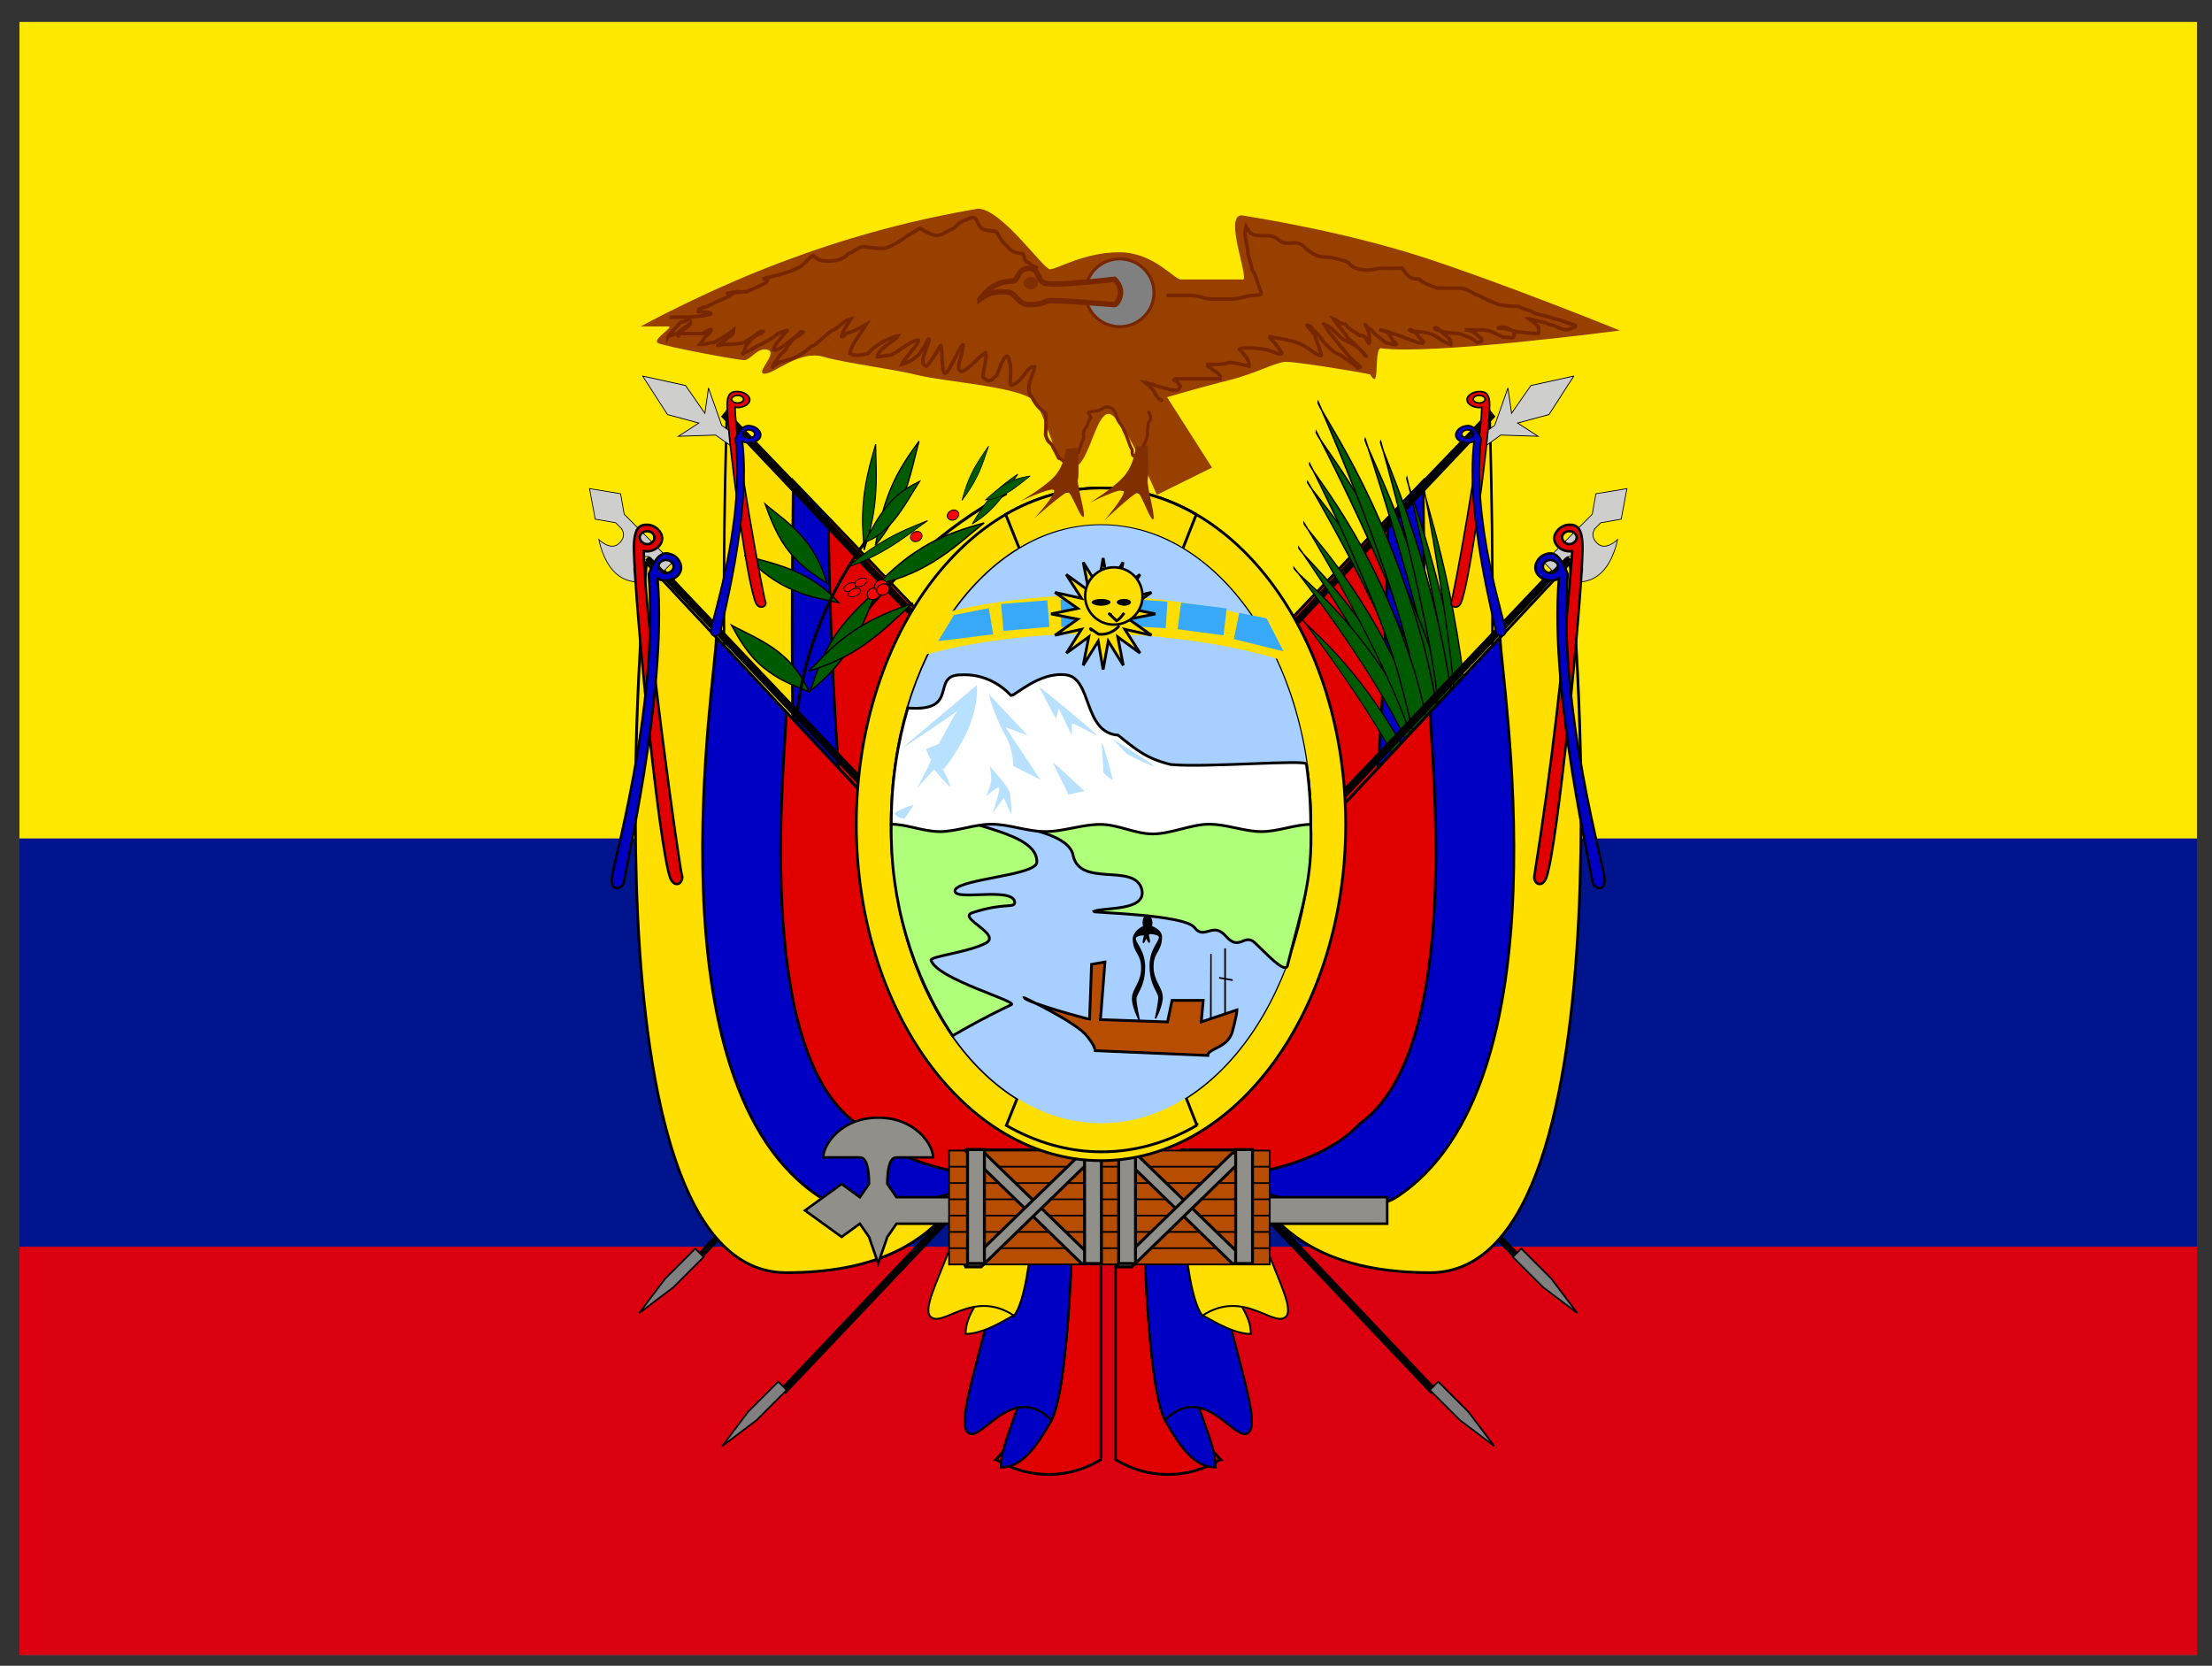 <svg width="81" height="61" viewBox="0 0 81 61" fill="none" xmlns="http://www.w3.org/2000/svg">
<rect x="0" y="0" width="81" height="61" fill="#333333" stroke="none"/>
<g clip-path="url(#clip0_237_7082)">
<path fill-rule="evenodd" clip-rule="evenodd" d="M0.713 0.803H80.449V60.605H0.713V0.803Z" fill="#FFE800"/>
<path fill-rule="evenodd" clip-rule="evenodd" d="M0.713 30.704H80.449V60.605H0.713V30.704Z" fill="#00148E"/>
<path fill-rule="evenodd" clip-rule="evenodd" d="M0.713 45.655H80.449V60.605H0.713V45.655Z" fill="#DA0010"/>
<path fill-rule="evenodd" clip-rule="evenodd" d="M34.303 37.033L25.257 46.564L25.108 46.365L34.128 36.834L34.278 37.033H34.303ZM40.582 38.59L28.771 51.049L28.571 50.85L40.37 38.391L40.582 38.59Z" fill="black"/>
<path fill-rule="evenodd" clip-rule="evenodd" d="M28.808 50.904L27.704 52.007L26.446 52.957L27.395 51.699L28.499 50.595L28.808 50.904Z" fill="#808080" stroke="black" stroke-width="0.061"/>
<path fill-rule="evenodd" clip-rule="evenodd" d="M25.768 46.032L24.664 47.136L23.405 48.086L24.355 46.827L25.459 45.723L25.768 46.032Z" fill="#808080" stroke="black" stroke-width="0.061"/>
<path fill-rule="evenodd" clip-rule="evenodd" d="M26.62 15.105C26.62 15.105 25.628 41.944 29.597 41.944C33.566 41.944 35.557 39.121 35.557 39.121L35.512 24.37L26.62 15.105Z" fill="#FFDF00" stroke="black" stroke-width="0.091"/>
<path fill-rule="evenodd" clip-rule="evenodd" d="M29.048 17.608C29.048 19.02 28.605 39.121 30.59 39.121C32.575 39.121 35.557 37.71 35.557 37.71L35.512 24.37L29.048 17.608Z" fill="#0000C4" stroke="black" stroke-width="0.091"/>
<path fill-rule="evenodd" clip-rule="evenodd" d="M30.337 18.964C30.337 20.375 30.59 36.299 32.58 36.299H35.557L35.512 24.37L30.337 18.964Z" fill="#E10000" stroke="black" stroke-width="0.091"/>
<path fill-rule="evenodd" clip-rule="evenodd" d="M26.403 15.255L35.423 24.786L35.585 24.587L26.565 15.056L26.403 15.255Z" fill="black"/>
<path fill-rule="evenodd" clip-rule="evenodd" d="M23.674 20.605C23.674 20.605 21.116 46.605 28.791 46.605C35.186 46.605 35.186 42.504 36.465 42.504L35.186 32.925L23.667 20.605H23.674Z" fill="#FFDF00" stroke="black" stroke-width="0.101"/>
<path d="M30.014 24.927C30.069 24.923 32.01 20.723 36.861 18.064" stroke="black" stroke-width="0.11"/>
<path fill-rule="evenodd" clip-rule="evenodd" d="M29.22 20.968C29.896 21.283 30.325 21.647 30.714 22.07C29.94 21.908 29.541 21.843 28.864 21.527C28.188 21.211 27.671 20.728 27.26 20.337C27.764 20.491 28.54 20.65 29.22 20.968Z" fill="#005B00" stroke="black" stroke-width="0.05"/>
<path fill-rule="evenodd" clip-rule="evenodd" d="M30.914 23.541C30.964 23.625 30.921 23.744 30.816 23.802C30.712 23.86 30.586 23.838 30.535 23.752C30.485 23.665 30.53 23.551 30.634 23.492C30.739 23.434 30.865 23.457 30.914 23.541Z" fill="#FF0000" stroke="black" stroke-width="0.034"/>
<path fill-rule="evenodd" clip-rule="evenodd" d="M33.043 18.279C32.75 19.023 32.427 19.514 32.054 19.971C32.221 19.143 32.293 18.718 32.586 17.974C32.879 17.23 33.307 16.633 33.653 16.157C33.503 16.701 33.338 17.531 33.043 18.279Z" fill="#005B00" stroke="black" stroke-width="0.047"/>
<path fill-rule="evenodd" clip-rule="evenodd" d="M32.053 18.24C31.986 18.984 31.837 19.561 31.642 20.145C31.591 19.422 31.553 19.061 31.621 18.317C31.689 17.572 31.896 16.848 32.066 16.268C32.068 16.769 32.121 17.492 32.053 18.24Z" fill="#005B00" stroke="black" stroke-width="0.04"/>
<path fill-rule="evenodd" clip-rule="evenodd" d="M32.7 19.091C32.316 19.543 31.994 19.738 31.655 19.865C31.997 19.24 32.164 18.907 32.547 18.456C32.931 18.005 33.341 17.793 33.671 17.629C33.426 18.009 33.085 18.638 32.7 19.091Z" fill="#005B00" stroke="black" stroke-width="0.044"/>
<path fill-rule="evenodd" clip-rule="evenodd" d="M29.434 19.722C29.885 20.263 30.109 20.784 30.278 21.36C29.688 20.959 29.376 20.771 28.925 20.23C28.474 19.689 28.22 19.011 28.021 18.465C28.387 18.778 28.98 19.177 29.434 19.722Z" fill="#005B00" stroke="black" stroke-width="0.05"/>
<path fill-rule="evenodd" clip-rule="evenodd" d="M28.526 23.893C29.09 24.344 29.387 24.809 29.624 25.334C28.907 25.037 28.53 24.903 27.967 24.452C27.403 24.001 27.06 23.391 26.79 22.899C27.239 23.145 27.959 23.439 28.526 23.893Z" fill="#005B00" stroke="black" stroke-width="0.053"/>
<path fill-rule="evenodd" clip-rule="evenodd" d="M31.166 23.646C30.715 24.367 30.227 24.852 29.668 25.31C29.937 24.518 30.054 24.113 30.505 23.392C30.956 22.67 31.6 22.077 32.12 21.605C31.886 22.128 31.619 22.92 31.166 23.646Z" fill="#005B00" stroke="black" stroke-width="0.055"/>
<path fill-rule="evenodd" clip-rule="evenodd" d="M31.637 23.617C30.915 24.113 30.287 24.371 29.618 24.575C30.235 23.939 30.534 23.605 31.256 23.109C31.977 22.613 32.782 22.316 33.429 22.083C32.978 22.48 32.362 23.118 31.637 23.617Z" fill="#005B00" stroke="black" stroke-width="0.053"/>
<path fill-rule="evenodd" clip-rule="evenodd" d="M36.502 18.431C36.186 18.792 35.903 19.006 35.598 19.192C35.858 18.762 35.983 18.538 36.298 18.177C36.614 17.817 36.978 17.562 37.272 17.361C37.078 17.637 36.819 18.069 36.502 18.431Z" fill="#005B00" stroke="black" stroke-width="0.028"/>
<path fill-rule="evenodd" clip-rule="evenodd" d="M35.818 17.367C35.637 17.751 35.444 18.039 35.224 18.327C35.335 17.943 35.383 17.751 35.563 17.367C35.744 16.984 35.998 16.624 36.203 16.336C36.108 16.598 35.999 16.982 35.818 17.367Z" fill="#005B00" stroke="black" stroke-width="0.023"/>
<path fill-rule="evenodd" clip-rule="evenodd" d="M36.874 18.055C36.559 18.235 36.321 18.291 36.084 18.308C36.4 18.03 36.559 17.88 36.874 17.699C37.19 17.519 37.486 17.468 37.724 17.43C37.507 17.594 37.192 17.874 36.874 18.055Z" fill="#005B00" stroke="black" stroke-width="0.025"/>
<path fill-rule="evenodd" clip-rule="evenodd" d="M32.517 20.076C31.954 20.414 31.49 20.611 31.007 20.781C31.522 20.373 31.776 20.16 32.34 19.822C32.903 19.484 33.492 19.251 33.965 19.066C33.598 19.327 33.084 19.736 32.517 20.076Z" fill="#005B00" stroke="black" stroke-width="0.032"/>
<path fill-rule="evenodd" clip-rule="evenodd" d="M34.163 20.581C33.419 21.032 32.785 21.245 32.116 21.398C32.77 20.793 33.089 20.473 33.833 20.022C34.577 19.571 35.386 19.334 36.036 19.149C35.563 19.521 34.911 20.128 34.163 20.581Z" fill="#005B00" stroke="black" stroke-width="0.053"/>
<path d="M29.106 27.881C29.154 27.853 28.701 23.896 31.728 19.78" stroke="black" stroke-width="0.108"/>
<path fill-rule="evenodd" clip-rule="evenodd" d="M33.742 19.541C33.792 19.625 33.749 19.744 33.645 19.802C33.54 19.861 33.414 19.838 33.363 19.752C33.313 19.666 33.358 19.551 33.462 19.493C33.567 19.435 33.693 19.457 33.742 19.541Z" fill="#FF0000" stroke="black" stroke-width="0.034"/>
<path fill-rule="evenodd" clip-rule="evenodd" d="M35.088 18.756C35.138 18.84 35.095 18.959 34.99 19.017C34.886 19.076 34.76 19.053 34.709 18.967C34.658 18.881 34.703 18.766 34.808 18.708C34.913 18.65 35.039 18.672 35.088 18.756Z" fill="#FF0000" stroke="black" stroke-width="0.034"/>
<path fill-rule="evenodd" clip-rule="evenodd" d="M31.333 21.395C31.368 21.459 31.303 21.561 31.187 21.619C31.07 21.677 30.948 21.671 30.912 21.605C30.876 21.539 30.943 21.441 31.059 21.382C31.176 21.324 31.298 21.33 31.333 21.395Z" fill="#FF0000" stroke="black" stroke-width="0.031"/>
<path fill-rule="evenodd" clip-rule="evenodd" d="M31.732 21.22C31.767 21.284 31.702 21.386 31.586 21.444C31.469 21.502 31.346 21.496 31.311 21.43C31.275 21.364 31.342 21.266 31.458 21.207C31.575 21.149 31.697 21.155 31.732 21.22Z" fill="#FF0000" stroke="black" stroke-width="0.031"/>
<path fill-rule="evenodd" clip-rule="evenodd" d="M31.495 21.594C31.53 21.659 31.465 21.76 31.349 21.819C31.232 21.877 31.11 21.871 31.074 21.805C31.038 21.739 31.105 21.64 31.221 21.582C31.338 21.524 31.46 21.53 31.495 21.594Z" fill="#FF0000" stroke="black" stroke-width="0.031"/>
<path fill-rule="evenodd" clip-rule="evenodd" d="M32.195 21.646C32.244 21.745 32.195 21.869 32.071 21.931C31.947 21.993 31.823 21.956 31.773 21.844C31.724 21.733 31.773 21.621 31.897 21.559C32.021 21.497 32.145 21.535 32.182 21.646H32.195Z" fill="#FF0000" stroke="black" stroke-width="0.038"/>
<path fill-rule="evenodd" clip-rule="evenodd" d="M32.483 21.348C32.521 21.447 32.483 21.572 32.359 21.634C32.234 21.696 32.11 21.659 32.047 21.559C31.985 21.46 32.047 21.323 32.172 21.26C32.297 21.198 32.421 21.248 32.471 21.348H32.483Z" fill="#FF0000" stroke="black" stroke-width="0.038"/>
<path fill-rule="evenodd" clip-rule="evenodd" d="M32.543 21.484C32.593 21.583 32.543 21.719 32.419 21.769C32.295 21.818 32.172 21.794 32.122 21.695C32.072 21.595 32.122 21.471 32.246 21.41C32.37 21.348 32.494 21.385 32.543 21.484Z" fill="#FF0000" stroke="black" stroke-width="0.038"/>
<path fill-rule="evenodd" clip-rule="evenodd" d="M26.232 23.347C26.232 24.714 23.674 39.769 30.076 43.87C32.635 45.238 36.471 42.503 36.471 43.87L35.193 32.925L26.232 23.347Z" fill="#0000C4" stroke="black" stroke-width="0.101"/>
<path fill-rule="evenodd" clip-rule="evenodd" d="M28.791 26.081C28.791 27.448 27.512 38.394 31.356 41.136C33.914 43.87 40.316 43.129 40.316 43.129L35.193 32.925L28.791 26.081Z" fill="#E10000" stroke="black" stroke-width="0.101"/>
<path fill-rule="evenodd" clip-rule="evenodd" d="M23.612 20.488L35.423 32.947L35.635 32.747L23.824 20.301L23.625 20.5L23.612 20.488Z" fill="black"/>
<path fill-rule="evenodd" clip-rule="evenodd" d="M21.795 19.011L22.545 19.143L22.765 19.364C22.735 19.362 22.986 19.584 22.677 19.893C22.369 20.202 21.929 19.759 21.929 19.759C21.929 19.759 22.061 20.509 22.504 20.951C22.946 21.393 23.474 21.304 23.474 21.304C23.474 21.304 22.971 20.892 23.342 20.554C23.712 20.213 23.871 20.466 23.871 20.466L24.312 20.907L24.622 20.597L22.857 18.831L22.725 18.081L21.588 17.893L21.796 19.008L21.795 19.011Z" fill="#CECECC" stroke="black" stroke-width="0.028"/>
<path fill-rule="evenodd" clip-rule="evenodd" d="M23.535 13.775L24.442 15.182L25.59 15.492L24.841 15.977L26.208 15.933L26.827 16.375L27.049 16.02L26.428 15.577L25.944 14.207L25.811 15.136L25.104 14.118L23.534 13.772L23.535 13.775Z" fill="#CECECC" stroke="black" stroke-width="0.03"/>
<path fill-rule="evenodd" clip-rule="evenodd" d="M27.226 14.62C27.226 14.695 27.126 14.758 27.012 14.758C26.897 14.758 26.792 14.695 26.792 14.62C26.792 14.545 26.892 14.478 27.012 14.478C27.131 14.478 27.226 14.542 27.226 14.62ZM26.917 14.915C26.917 16.253 27.958 21.935 28.043 22.073C28.048 22.241 27.804 22.312 27.689 22.107C27.36 21.456 26.653 16.126 26.628 14.882C26.613 14.37 26.812 14.329 27.041 14.34C27.226 14.347 27.455 14.478 27.455 14.635C27.455 14.822 27.166 14.96 26.917 14.915Z" fill="#E10000" stroke="black" stroke-width="0.058"/>
<path fill-rule="evenodd" clip-rule="evenodd" d="M27.624 15.947C27.587 16.021 27.46 16.06 27.352 16.032C27.243 16.003 27.175 15.913 27.212 15.838C27.25 15.764 27.378 15.721 27.492 15.751C27.605 15.781 27.663 15.868 27.624 15.947ZM27.183 16.165C27.527 18.852 26.373 23.002 26.383 23.165C26.305 23.331 26.036 23.345 26.032 23.107C25.975 22.952 27.303 19.203 26.925 16.059C27.167 15.543 27.377 15.552 27.589 15.62C27.761 15.674 27.913 15.862 27.835 16.019C27.741 16.206 27.397 16.272 27.183 16.165Z" fill="#0000C4" stroke="black" stroke-width="0.061"/>
<path fill-rule="evenodd" clip-rule="evenodd" d="M23.974 19.678C23.974 19.803 23.849 19.927 23.7 19.927C23.55 19.927 23.426 19.803 23.426 19.678C23.426 19.554 23.55 19.454 23.7 19.454C23.849 19.454 23.961 19.554 23.961 19.678H23.974ZM23.575 20.177C23.575 22.407 24.883 31.875 24.983 32.112C24.983 32.386 24.696 32.511 24.547 32.162C24.136 31.078 23.251 22.195 23.214 20.127C23.201 19.267 23.451 19.205 23.737 19.217C23.974 19.23 24.248 19.454 24.248 19.716C24.248 20.015 23.887 20.251 23.575 20.177Z" fill="#E10000" stroke="black" stroke-width="0.089"/>
<path fill-rule="evenodd" clip-rule="evenodd" d="M24.647 20.829C24.597 20.948 24.435 21.013 24.298 20.97C24.16 20.927 24.077 20.786 24.127 20.666C24.177 20.547 24.341 20.476 24.485 20.521C24.628 20.566 24.699 20.703 24.647 20.829ZM24.079 21.185C24.433 25.446 22.838 32.064 22.845 32.323C22.741 32.588 22.398 32.616 22.4 32.239C22.333 31.994 24.138 26.009 23.755 21.023C24.078 20.198 24.345 20.207 24.613 20.311C24.829 20.392 25.017 20.687 24.912 20.939C24.788 21.238 24.348 21.351 24.079 21.185Z" fill="#0000C4" stroke="black" stroke-width="0.086"/>
<path fill-rule="evenodd" clip-rule="evenodd" d="M46.861 37.033L55.893 46.564L56.055 46.365L47.023 36.834L46.861 37.033ZM40.581 38.59L52.392 51.049L52.592 50.85L40.793 38.391L40.581 38.59Z" fill="black"/>
<path fill-rule="evenodd" clip-rule="evenodd" d="M52.356 50.904L53.46 52.007L54.718 52.957L53.769 51.699L52.665 50.595L52.356 50.904Z" fill="#808080" stroke="black" stroke-width="0.061"/>
<path fill-rule="evenodd" clip-rule="evenodd" d="M55.396 46.032L56.5 47.136L57.758 48.086L56.809 46.827L55.705 45.723L55.396 46.032Z" fill="#808080" stroke="black" stroke-width="0.061"/>
<path fill-rule="evenodd" clip-rule="evenodd" d="M54.543 15.104C54.543 15.104 55.535 41.944 51.566 41.944C47.597 41.944 45.606 39.121 45.606 39.121L45.651 24.37L54.543 15.104Z" fill="#FFDF00" stroke="black" stroke-width="0.091"/>
<path fill-rule="evenodd" clip-rule="evenodd" d="M52.115 17.608C52.115 19.02 52.558 39.121 50.573 39.121C48.589 39.121 45.606 37.71 45.606 37.71L45.651 24.37L52.115 17.608Z" fill="#0000C4" stroke="black" stroke-width="0.091"/>
<path fill-rule="evenodd" clip-rule="evenodd" d="M50.826 18.964C50.826 20.375 50.574 36.299 48.584 36.299H45.607L45.651 24.37L50.826 18.964Z" fill="#E10000" stroke="black" stroke-width="0.091"/>
<path fill-rule="evenodd" clip-rule="evenodd" d="M54.76 15.255L45.74 24.786L45.578 24.587L54.598 15.056L54.76 15.255Z" fill="black"/>
<path fill-rule="evenodd" clip-rule="evenodd" d="M47.64 22.615C47.64 22.615 50.168 25.859 51.388 28.367C52.607 30.879 54.031 34.708 54.031 34.708C54.031 34.708 53.217 30.939 51.682 27.917C49.671 24.115 47.639 22.831 47.64 22.615Z" fill="#005B00" stroke="black" stroke-width="0.042"/>
<path fill-rule="evenodd" clip-rule="evenodd" d="M47.552 20.038C47.552 20.038 50.374 24.051 51.662 27.027C52.948 30.008 54.38 34.477 54.38 34.477C54.38 34.477 53.685 30.177 52.054 26.58C49.905 22.041 47.534 20.277 47.552 20.038Z" fill="#005B00" stroke="black" stroke-width="0.049"/>
<path fill-rule="evenodd" clip-rule="evenodd" d="M49.988 16.071C49.988 16.071 51.984 22.013 52.593 25.687C53.198 29.364 53.567 34.425 53.567 34.425C53.567 34.425 53.952 30.177 53.136 25.669C52.008 19.896 49.905 16.255 49.988 16.071Z" fill="#005B00" stroke="black" stroke-width="0.055"/>
<path fill-rule="evenodd" clip-rule="evenodd" d="M48.195 15.799C48.195 15.799 50.959 21.076 52.036 24.661C53.11 28.252 54.12 33.433 54.12 33.433C54.12 33.433 53.974 28.727 52.583 24.362C50.717 18.817 48.135 16.037 48.195 15.799Z" fill="#005B00" stroke="black" stroke-width="0.056"/>
<path fill-rule="evenodd" clip-rule="evenodd" d="M51.515 17.478C51.515 17.478 52.891 23.16 53.236 26.549C53.579 29.941 53.677 34.517 53.677 34.517C53.677 34.517 54.155 30.813 53.675 26.64C52.993 21.281 51.441 17.626 51.515 17.478Z" fill="#005B00" stroke="black" stroke-width="0.05"/>
<path fill-rule="evenodd" clip-rule="evenodd" d="M47.879 17.635C47.879 17.635 50.554 22.155 51.636 25.314C52.716 28.479 53.779 33.103 53.779 33.103C53.779 33.103 53.521 28.818 52.13 24.98C50.272 20.116 47.83 17.859 47.879 17.635Z" fill="#005B00" stroke="black" stroke-width="0.051"/>
<path fill-rule="evenodd" clip-rule="evenodd" d="M47.378 20.783C47.378 20.783 50.2 24.366 51.487 27.11C52.774 29.86 54.206 34.036 54.206 34.036C54.206 34.036 53.511 29.945 51.88 26.636C49.731 22.469 47.36 21.016 47.378 20.783Z" fill="#005B00" stroke="black" stroke-width="0.048"/>
<path fill-rule="evenodd" clip-rule="evenodd" d="M47.744 19.137C47.744 19.137 50.34 23.352 51.47 26.401C52.598 29.456 53.799 33.987 53.799 33.987C53.799 33.987 53.318 29.693 51.879 26C49.973 21.331 47.715 19.37 47.744 19.137Z" fill="#005B00" stroke="black" stroke-width="0.048"/>
<path fill-rule="evenodd" clip-rule="evenodd" d="M50.555 16.161C50.555 16.161 52.224 21.978 52.638 25.531C53.048 29.087 53.155 33.948 53.155 33.948C53.155 33.948 53.751 29.917 53.175 25.552C52.355 19.958 50.464 16.331 50.555 16.161Z" fill="#005B00" stroke="black" stroke-width="0.054"/>
<path fill-rule="evenodd" clip-rule="evenodd" d="M48.265 14.711C48.265 14.711 50.702 20.191 51.584 23.85C52.463 27.514 53.21 32.757 53.21 32.757C53.21 32.757 53.276 28.056 52.125 23.596C50.567 17.921 48.196 14.944 48.265 14.711Z" fill="#005B00" stroke="black" stroke-width="0.055"/>
<path fill-rule="evenodd" clip-rule="evenodd" d="M52.145 17.895C52.145 17.895 53.193 23.35 53.344 26.581C53.492 29.815 53.328 34.159 53.328 34.159C53.328 34.159 54.017 30.67 53.778 26.689C53.404 21.573 52.063 18.031 52.145 17.895Z" fill="#005B00" stroke="black" stroke-width="0.048"/>
<path fill-rule="evenodd" clip-rule="evenodd" d="M47.953 16.97C47.953 16.97 50.39 21.693 51.272 24.927C52.151 28.164 52.899 32.851 52.899 32.851C52.899 32.851 52.965 28.571 51.813 24.638C50.255 19.644 47.884 17.189 47.953 16.97Z" fill="#005B00" stroke="black" stroke-width="0.052"/>
<path fill-rule="evenodd" clip-rule="evenodd" d="M57.489 20.605C57.489 20.605 60.047 46.605 52.373 46.605C45.977 46.605 45.977 42.504 44.699 42.504L45.977 32.925L57.496 20.605H57.489Z" fill="#FFDF00" stroke="black" stroke-width="0.101"/>
<path fill-rule="evenodd" clip-rule="evenodd" d="M54.931 23.347C54.931 24.714 57.489 39.769 51.087 43.871C48.529 45.238 44.691 42.503 44.691 43.871L45.971 32.925L54.931 23.347Z" fill="#0000C4" stroke="black" stroke-width="0.101"/>
<path fill-rule="evenodd" clip-rule="evenodd" d="M52.373 26.081C52.373 27.448 53.652 38.394 49.808 41.136C47.25 43.87 40.847 43.129 40.847 43.129L45.971 32.925L52.373 26.081Z" fill="#E10000" stroke="black" stroke-width="0.101"/>
<path fill-rule="evenodd" clip-rule="evenodd" d="M57.55 20.488L45.74 32.947L45.528 32.747L57.339 20.301L57.55 20.5V20.488Z" fill="black"/>
<path fill-rule="evenodd" clip-rule="evenodd" d="M59.367 19.011L58.618 19.144L58.397 19.364C58.427 19.362 58.177 19.585 58.485 19.893C58.794 20.202 59.233 19.759 59.233 19.759C59.233 19.759 59.101 20.509 58.659 20.951C58.217 21.394 57.688 21.304 57.688 21.304C57.688 21.304 58.191 20.892 57.821 20.554C57.45 20.213 57.292 20.466 57.292 20.466L56.851 20.907L56.54 20.597L58.306 18.831L58.438 18.082L59.575 17.893L59.367 19.008L59.367 19.011Z" fill="#CECECC" stroke="black" stroke-width="0.028"/>
<path fill-rule="evenodd" clip-rule="evenodd" d="M57.628 13.775L56.721 15.181L55.572 15.492L56.322 15.977L54.955 15.932L54.336 16.375L54.114 16.02L54.735 15.576L55.218 14.207L55.352 15.135L56.058 14.118L57.628 13.772L57.628 13.775Z" fill="#CECECC" stroke="black" stroke-width="0.03"/>
<path fill-rule="evenodd" clip-rule="evenodd" d="M53.95 14.62C53.95 14.695 54.049 14.758 54.164 14.758C54.278 14.758 54.383 14.695 54.383 14.62C54.383 14.545 54.283 14.478 54.164 14.478C54.044 14.478 53.95 14.541 53.95 14.62ZM54.258 14.915C54.258 16.253 53.217 21.934 53.132 22.073C53.127 22.241 53.371 22.312 53.486 22.106C53.815 21.456 54.523 16.126 54.547 14.882C54.562 14.37 54.363 14.328 54.134 14.34C53.95 14.347 53.72 14.478 53.72 14.635C53.72 14.822 54.009 14.96 54.258 14.915Z" fill="#E10000" stroke="black" stroke-width="0.058"/>
<path fill-rule="evenodd" clip-rule="evenodd" d="M53.539 15.947C53.576 16.021 53.703 16.06 53.812 16.031C53.92 16.003 53.988 15.913 53.951 15.838C53.913 15.764 53.785 15.721 53.671 15.751C53.558 15.781 53.5 15.868 53.539 15.947ZM53.98 16.165C53.636 18.852 54.79 23.002 54.78 23.165C54.858 23.331 55.127 23.345 55.131 23.107C55.188 22.952 53.86 19.203 54.238 16.059C53.996 15.543 53.786 15.552 53.574 15.62C53.402 15.674 53.25 15.862 53.328 16.019C53.422 16.206 53.766 16.272 53.98 16.165Z" fill="#0000C4" stroke="black" stroke-width="0.061"/>
<path fill-rule="evenodd" clip-rule="evenodd" d="M57.201 19.678C57.201 19.803 57.326 19.927 57.463 19.927C57.612 19.927 57.737 19.803 57.737 19.678C57.737 19.553 57.612 19.454 57.463 19.454C57.313 19.454 57.201 19.553 57.201 19.678ZM57.575 20.176C57.277 24.173 56.811 28.155 56.18 32.112C56.18 32.386 56.466 32.511 56.616 32.162C57.027 31.078 57.911 22.195 57.949 20.127C57.961 19.267 57.712 19.205 57.426 19.217C57.189 19.23 56.915 19.454 56.915 19.715C56.915 20.014 57.276 20.251 57.587 20.176H57.575Z" fill="#E10000" stroke="black" stroke-width="0.089"/>
<path fill-rule="evenodd" clip-rule="evenodd" d="M56.516 20.829C56.566 20.948 56.728 21.013 56.865 20.97C57.003 20.927 57.086 20.786 57.036 20.666C56.987 20.547 56.822 20.476 56.679 20.521C56.535 20.566 56.464 20.703 56.516 20.829ZM57.084 21.185C56.73 25.446 58.325 32.064 58.318 32.323C58.422 32.588 58.765 32.617 58.763 32.239C58.83 31.994 57.026 26.009 57.408 21.023C57.085 20.198 56.818 20.207 56.551 20.311C56.334 20.392 56.146 20.688 56.251 20.939C56.376 21.238 56.815 21.351 57.084 21.185Z" fill="#0000C4" stroke="black" stroke-width="0.086"/>
<path fill-rule="evenodd" clip-rule="evenodd" d="M36.479 53.449C37.063 53.807 37.725 53.996 38.398 53.996C39.071 53.996 39.733 53.807 40.316 53.449V42.503H37.758C39.037 46.605 39.037 50.714 36.472 53.449H36.479Z" fill="#E10000" stroke="black" stroke-width="0.101"/>
<path fill-rule="evenodd" clip-rule="evenodd" d="M38.505 42.745C38.505 50.463 36.651 52.181 36.651 53.734C37.423 53.734 37.938 53.01 38.505 52.016C39.276 50.463 39.351 42.623 39.276 42.745H38.505Z" fill="#0000C4" stroke="black" stroke-width="0.083"/>
<path fill-rule="evenodd" clip-rule="evenodd" d="M36.961 42.745C36.922 47.254 35.007 51.431 35.369 52.356C35.779 53.184 36.961 50.464 38.505 52.007C39.276 50.464 39.35 42.623 39.276 42.737H36.961V42.745Z" fill="#0000C4" stroke="black" stroke-width="0.083"/>
<path fill-rule="evenodd" clip-rule="evenodd" d="M37.134 42.088C37.134 47.16 35.359 47.498 35.359 48.85C36.131 48.85 37.13 48.111 37.134 48.18C37.906 47.16 37.98 42.008 37.906 42.088H37.134Z" fill="#FFDF00" stroke="black" stroke-width="0.068"/>
<path fill-rule="evenodd" clip-rule="evenodd" d="M35.59 42.088C35.551 45.051 33.681 47.572 34.042 48.18C34.457 48.719 35.59 47.16 37.134 48.18C37.906 47.16 37.98 42.008 37.906 42.088H35.59Z" fill="#FFDF00" stroke="black" stroke-width="0.068"/>
<path fill-rule="evenodd" clip-rule="evenodd" d="M44.684 53.449C44.1 53.807 43.439 53.996 42.766 53.996C42.092 53.996 41.431 53.807 40.847 53.449V42.503H43.405C42.126 46.605 42.126 50.714 44.691 53.449H44.684Z" fill="#E10000" stroke="black" stroke-width="0.101"/>
<path fill-rule="evenodd" clip-rule="evenodd" d="M42.658 42.745C42.658 50.463 44.512 52.181 44.512 53.734C43.74 53.734 43.225 53.01 42.658 52.016C41.887 50.463 41.812 42.623 41.887 42.745H42.658Z" fill="#0000C4" stroke="black" stroke-width="0.083"/>
<path fill-rule="evenodd" clip-rule="evenodd" d="M44.202 42.745C44.241 47.254 46.155 51.431 45.793 52.356C45.383 53.184 44.202 50.464 42.658 52.007C41.886 50.464 41.812 42.623 41.886 42.737H44.202V42.745Z" fill="#0000C4" stroke="black" stroke-width="0.083"/>
<path fill-rule="evenodd" clip-rule="evenodd" d="M44.029 42.088C44.029 47.16 45.804 47.498 45.804 48.85C45.032 48.85 44.033 48.111 44.029 48.18C43.257 47.16 43.183 42.008 43.257 42.088H44.029Z" fill="#FFDF00" stroke="black" stroke-width="0.068"/>
<path fill-rule="evenodd" clip-rule="evenodd" d="M45.572 42.088C45.612 45.051 47.483 47.572 47.12 48.18C46.706 48.718 45.572 47.16 44.029 48.18C43.257 47.16 43.183 42.008 43.257 42.088H45.572Z" fill="#FFDF00" stroke="black" stroke-width="0.068"/>
<path fill-rule="evenodd" clip-rule="evenodd" d="M30.818 43.357L29.477 44.327L30.818 45.297L31.487 44.812L31.822 45.297L32.157 46.268L32.494 45.297L32.828 44.812H50.797V43.842H32.827L32.492 43.354C32.492 42.869 32.562 42.384 32.828 42.384H34.168C34.168 41.899 33.498 40.928 32.157 40.928C30.818 40.928 30.146 41.899 30.146 42.384H31.487C31.752 42.384 31.822 42.869 31.822 43.357L31.487 43.842L30.816 43.354L30.818 43.357Z" fill="#908F8A" stroke="black" stroke-width="0.092"/>
<path fill-rule="evenodd" clip-rule="evenodd" d="M34.751 45.709H46.497V46.304H34.755L34.751 45.709ZM34.751 45.11H46.497V45.709H34.755L34.751 45.11ZM34.751 44.515H46.497V45.114H34.755L34.751 44.515ZM34.751 43.919H46.497V44.515H34.755L34.751 43.919ZM34.751 43.324H46.497V43.919H34.755L34.751 43.324ZM34.751 42.725H46.497V43.324H34.755L34.751 42.725ZM34.751 42.133H46.497V42.725H34.755L34.751 42.133Z" fill="#B74D00" stroke="black" stroke-width="0.063"/>
<path fill-rule="evenodd" clip-rule="evenodd" d="M35.311 42.098L39.603 46.269H40.217L35.928 42.102H35.314L35.311 42.098Z" fill="#908F8A" stroke="black" stroke-width="0.108"/>
<path fill-rule="evenodd" clip-rule="evenodd" d="M35.311 46.395L39.603 42.224H40.217L35.928 46.392H35.314L35.311 46.395Z" fill="#908F8A" stroke="black" stroke-width="0.108"/>
<path fill-rule="evenodd" clip-rule="evenodd" d="M35.43 42.098V46.269H36.048V42.098H35.43Z" fill="#908F8A" stroke="black" stroke-width="0.108"/>
<path fill-rule="evenodd" clip-rule="evenodd" d="M40.83 42.098L45.122 46.269H45.736L41.447 42.102H40.833L40.83 42.098Z" fill="#908F8A" stroke="black" stroke-width="0.108"/>
<path fill-rule="evenodd" clip-rule="evenodd" d="M40.83 46.395L45.122 42.224H45.736L41.447 46.392H40.833L40.83 46.395Z" fill="#908F8A" stroke="black" stroke-width="0.108"/>
<path fill-rule="evenodd" clip-rule="evenodd" d="M45.248 42.098V46.269H45.865V42.098H45.248Z" fill="#908F8A" stroke="black" stroke-width="0.108"/>
<path fill-rule="evenodd" clip-rule="evenodd" d="M40.962 42.098V46.269H41.58V42.098H40.962Z" fill="#908F8A" stroke="black" stroke-width="0.108"/>
<path fill-rule="evenodd" clip-rule="evenodd" d="M39.716 42.098V46.269H40.333V42.098H39.716Z" fill="#908F8A" stroke="black" stroke-width="0.108"/>
<path fill-rule="evenodd" clip-rule="evenodd" d="M49.277 30.191C49.277 36.988 45.259 42.503 40.316 42.503C35.374 42.503 31.356 36.988 31.356 30.191C31.356 23.393 35.366 17.87 40.316 17.87C45.266 17.87 49.277 23.385 49.277 30.183V30.191ZM47.998 30.191C47.998 36.231 44.558 41.136 40.316 41.136C36.075 41.136 32.635 36.231 32.635 30.191C32.635 24.142 36.075 19.237 40.316 19.237C44.558 19.237 47.998 24.142 47.998 30.191Z" fill="#FFDF00" stroke="black" stroke-width="0.101"/>
<path fill-rule="evenodd" clip-rule="evenodd" d="M43.807 18.843C42.73 18.218 41.552 17.87 40.316 17.87C39.081 17.87 37.903 18.218 36.826 18.836L37.332 20.102C38.241 19.543 39.271 19.248 40.32 19.248C41.369 19.248 42.399 19.543 43.308 20.102L43.807 18.836V18.843Z" fill="#FFDF00" stroke="black" stroke-width="0.101"/>
<path fill-rule="evenodd" clip-rule="evenodd" d="M43.831 41.207C42.755 41.833 41.577 42.18 40.341 42.18C39.106 42.18 37.928 41.833 36.851 41.215L37.357 39.948C38.266 40.508 39.296 40.802 40.345 40.802C41.394 40.802 42.424 40.508 43.333 39.948L43.831 41.215V41.207Z" fill="#FFDF00" stroke="black" stroke-width="0.101"/>
<path fill-rule="evenodd" clip-rule="evenodd" d="M48.007 30.193C48.007 36.236 44.556 41.132 40.32 41.132C36.084 41.132 32.645 36.236 32.645 30.193C32.645 24.151 36.084 19.23 40.32 19.23C44.556 19.23 48.007 24.138 48.007 30.193Z" fill="#A7CFFF"/>
<path fill-rule="evenodd" clip-rule="evenodd" d="M47.997 30.191C48.077 32.245 47.665 33.249 47.137 35.389C47 35.621 46.342 34.887 45.952 34.524C45.562 34.161 45.389 34.848 44.897 34.292C44.413 33.721 44.102 34.447 43.741 33.968C43.38 33.489 40.034 33.427 40.034 33.381C40.366 33.211 42.072 33.396 41.797 32.523C41.486 31.612 39.557 32.492 39.297 31.334C39.116 30.175 35.424 30.129 35.156 29.851C35.265 30.283 38.032 30.469 37.967 31.589C37.902 32.052 35.243 32.183 34.983 32.57C34.766 33.056 37.079 32.438 37.158 33.033C37.158 33.28 36.818 33.033 35.619 33.419C35.012 33.612 36.732 34.215 36.081 34.547C35.431 34.879 34.036 35.026 34.094 35.165C34.311 35.86 37.324 36.679 37.028 36.795C35.959 37.305 35.395 37.637 34.882 37.93C33.379 35.673 32.591 32.961 32.635 30.191C34.925 29.31 34.441 29.125 38.675 29.125C42.91 29.125 44.312 29.302 47.997 30.191Z" fill="#AFFF7B" stroke="black" stroke-width="0.101"/>
<path fill-rule="evenodd" clip-rule="evenodd" d="M47.997 30.19C47.419 30.19 46.812 30.453 46.191 30.453C45.562 30.453 44.926 30.183 44.276 30.183C43.626 30.183 42.881 30.538 42.217 30.538C41.544 30.538 40.959 30.19 40.287 30.19C39.615 30.19 38.943 30.453 38.278 30.453C37.614 30.453 36.956 30.183 36.313 30.183C35.67 30.183 35.034 30.453 34.42 30.453C33.805 30.453 33.206 30.183 32.635 30.183C32.635 28.676 32.852 27.24 33.242 25.926C35.193 26.081 34.037 24.714 35.193 24.714C35.53 24.694 35.868 24.752 36.183 24.882C36.498 25.012 36.784 25.213 37.021 25.471C37.194 25.471 38.062 24.59 39.037 24.714C40.005 24.837 39.651 26.822 40.945 26.923C41.595 27.448 41.978 27.78 42.874 27.997C44.153 28.12 47.817 27.803 47.838 27.981C47.944 28.712 47.997 29.451 47.997 30.19Z" fill="white" stroke="black" stroke-width="0.101"/>
<path fill-rule="evenodd" clip-rule="evenodd" d="M41.476 36.562C41.476 36.221 41.812 35.994 41.812 35.45C41.812 34.906 41.514 34.894 41.504 34.385C41.499 34.176 41.76 33.967 41.875 33.943C41.989 33.919 42.087 34.385 42.087 34.487C42.087 34.589 41.969 34.236 41.872 34.23C41.775 34.224 41.566 34.266 41.566 34.367C41.566 34.571 41.935 34.822 41.907 35.504C41.88 36.173 41.591 36.377 41.591 36.58C41.591 36.783 41.715 37.346 41.715 37.346C41.715 37.346 41.474 36.897 41.474 36.556L41.476 36.562Z" fill="black" stroke="black" stroke-width="0.052"/>
<path fill-rule="evenodd" clip-rule="evenodd" d="M42.552 36.512C42.552 36.171 42.216 35.944 42.216 35.4C42.216 34.856 42.515 34.844 42.525 34.336C42.55 34.096 42.231 33.941 42.116 33.923C42.002 33.905 41.867 34.401 41.867 34.497C41.867 34.593 42.002 34.186 42.099 34.18C42.196 34.174 42.462 34.216 42.462 34.318C42.462 34.521 42.094 34.772 42.121 35.454C42.148 36.123 42.438 36.327 42.438 36.53C42.438 36.733 42.313 37.296 42.313 37.296C42.313 37.296 42.555 36.847 42.555 36.506L42.552 36.512Z" fill="black" stroke="black" stroke-width="0.052"/>
<path fill-rule="evenodd" clip-rule="evenodd" d="M42.201 33.806C42.201 33.968 42.114 34.105 42.014 34.105C41.915 34.105 41.84 33.968 41.84 33.794C41.84 33.62 41.915 33.495 42.014 33.495C42.114 33.495 42.201 33.632 42.201 33.806ZM44.319 34.928H44.369V37.357H44.307L44.319 34.928ZM44.83 34.728H44.892V37.183H44.83V34.728Z" fill="black"/>
<path fill-rule="evenodd" clip-rule="evenodd" d="M44.643 35.837V35.775L45.141 35.862V35.925L44.643 35.837Z" fill="black"/>
<path fill-rule="evenodd" clip-rule="evenodd" d="M37.521 36.542C37.521 36.542 39.4 37.423 39.812 37.948C40.216 38.473 40.057 38.473 40.057 38.473L44.227 38.651C44.227 38.388 44.964 38.388 45.13 37.77C45.296 37.16 45.296 36.983 45.296 36.983L43.988 37.423L44.06 36.635H42.919L42.753 37.423L40.296 37.338L40.462 35.229L39.971 35.314L39.898 37.322C39.812 37.322 37.6 36.712 37.514 36.542H37.521Z" fill="#B74D00" stroke="black" stroke-width="0.101"/>
<path fill-rule="evenodd" clip-rule="evenodd" d="M33.74 23.965C33.74 23.965 36.465 23.099 40.395 23.161C44.326 23.223 47.051 24.15 46.993 24.15C46.935 24.15 46.241 22.729 46.241 22.729C46.241 22.729 43.467 21.918 40.338 21.856C37.216 21.794 34.492 22.474 34.557 22.536L33.74 23.965Z" fill="#FEDE00" stroke="#FEDE00" stroke-width="0.101"/>
<path fill-rule="evenodd" clip-rule="evenodd" d="M38.837 21.958L40.532 21.933L40.556 22.917L38.862 22.955L38.837 21.958ZM34.95 22.494L34.352 23.478L36.37 23.229L36.208 22.27L34.95 22.519V22.494ZM36.657 22.12L38.351 21.983L38.426 22.955L36.744 23.104L36.657 22.12ZM42.749 22.033L41.067 21.908L41.005 22.905L42.687 23.005L42.749 22.033ZM46.387 22.656L46.998 23.852L45.179 23.403L45.378 22.444L46.375 22.643L46.387 22.656ZM44.917 22.282L43.248 22.07L43.123 23.042L44.805 23.266L44.917 22.282Z" fill="#38A9F9"/>
<path fill-rule="evenodd" clip-rule="evenodd" d="M40.395 24.521L40.215 23.478L39.666 24.366L39.868 23.324L39.051 23.918L39.601 23.046L38.632 23.262L39.463 22.675L38.488 22.482L39.463 22.281L38.632 21.694L39.601 21.91L39.044 21.037L39.868 21.632L39.666 20.589L40.215 21.477L40.395 20.435L40.583 21.477L41.125 20.589L40.93 21.632L41.747 21.037L41.19 21.91L42.166 21.694L41.335 22.281L42.31 22.482L41.335 22.675L42.166 23.262L41.19 23.046L41.747 23.918L40.93 23.324L41.133 24.366L40.583 23.478L40.395 24.521Z" fill="#FFDF00" stroke="black" stroke-width="0.101"/>
<path fill-rule="evenodd" clip-rule="evenodd" d="M41.838 21.827C41.838 22.407 41.37 22.874 40.787 22.874C40.205 22.874 39.736 22.407 39.736 21.827C39.736 21.248 40.205 20.775 40.787 20.775C41.37 20.775 41.838 21.248 41.838 21.834V21.827Z" fill="#FFDF00" stroke="black" stroke-width="0.09"/>
<path fill-rule="evenodd" clip-rule="evenodd" d="M40.669 22.058C40.669 22.12 40.507 22.182 40.32 22.182C40.133 22.182 39.971 22.12 39.971 22.058C39.971 21.995 40.121 21.933 40.32 21.933C40.519 21.933 40.669 21.983 40.669 22.058ZM41.416 22.058C41.416 22.12 41.304 22.182 41.167 22.182C41.03 22.182 40.893 22.12 40.893 22.058C40.893 21.983 41.018 21.933 41.155 21.933C41.292 21.933 41.416 21.983 41.416 22.058Z" fill="black"/>
<path d="M40.632 22.487L40.705 22.529C40.53 22.422 40.61 22.462 40.885 22.733C41.041 22.641 41.071 22.558 41.169 22.445" stroke="black" stroke-width="0.102"/>
<path d="M39.937 23.038L39.994 23.099C39.857 22.945 39.922 23.022 40.225 23.223C40.515 23.262 40.811 23.13 40.984 22.914" stroke="black" stroke-width="0.101"/>
<path fill-rule="evenodd" clip-rule="evenodd" d="M35.772 25.073C35.772 25.073 35.897 26.069 35.137 27.315C34.389 28.549 34.502 28.113 34.502 28.113C34.502 28.113 34.85 28.798 34.788 28.798C34.726 28.798 34.203 28.175 34.203 28.175L33.58 28.86C33.58 28.86 34.153 27.801 34.09 27.801C34.028 27.801 33.916 27.427 33.916 27.427L34.377 27.24C34.377 27.24 35.075 25.945 35.075 26.007C35.075 26.069 32.994 27.427 32.994 27.427L35.772 25.085V25.073ZM36.233 25.446C36.171 25.446 36.52 26.443 36.819 26.941C37.105 27.44 37.105 28.05 37.105 28.05L38.09 28.549L36.819 26.63L37.629 26.929L36.233 25.446ZM36.233 28.05C36.233 28.05 36.931 28.798 36.981 29.047C37.031 29.296 37.043 29.844 37.043 29.844L36.757 29.221L36.345 29.782C36.345 29.782 36.644 28.91 36.582 28.848C36.52 28.785 36.121 29.159 36.121 29.159C36.121 29.159 36.296 28.661 36.296 28.611C36.296 28.561 36.296 28.237 36.233 28.05ZM32.757 29.782C32.994 29.595 33.455 29.471 33.455 29.471C33.455 29.471 33.169 29.969 33.106 29.969C33.044 29.969 32.882 29.969 32.757 29.782ZM40.743 27.066C40.743 27.066 42.251 27.988 42.251 28.05C42.251 28.113 41.267 27.614 41.267 27.614L40.743 27.066ZM38.027 25.135C38.152 25.197 40.233 26.929 40.17 26.929C40.108 26.929 39.248 26.43 39.248 26.505V26.929L38.775 25.945L38.663 26.318L38.04 25.135H38.027ZM38.551 27.926L39.124 29.097L39.709 28.972C39.709 28.972 38.613 27.926 38.551 27.926ZM40.345 27.178L40.407 28.299C40.407 28.299 40.743 28.611 40.743 28.549C40.743 28.486 40.407 27.24 40.345 27.178Z" fill="#B7E1FF"/>
<path fill-rule="evenodd" clip-rule="evenodd" d="M23.463 11.954C23.463 11.954 26.079 10.509 29.057 9.437C31.248 8.632 33.508 8.032 35.809 7.643C36.682 7.643 38.202 9.861 38.451 9.861C38.7 9.861 39.709 9.238 40.98 9.238C42.251 9.238 42.986 10.235 43.247 10.235H45.515C45.764 10.235 44.755 7.768 45.515 7.892C45.889 7.955 49.103 8.453 52.093 9.412C55.083 10.384 59.319 12.103 59.319 12.103C59.319 12.103 52.405 13.013 50.548 12.751C50.299 12.876 50.548 14.371 50.174 13.711C49.601 13.586 47.471 13.25 47.097 13.25C46.723 13.25 46.013 13.673 45.004 13.922C44.007 14.171 42.737 14.545 42.737 14.545L44.381 17.124L42.363 18.121C42.363 18.121 41.105 15.156 40.594 15.156C40.083 15.156 39.846 17.249 39.211 17.124C38.588 17 38.339 15.156 37.828 14.657C37.33 14.171 34.663 13.985 33.654 13.748C32.657 13.499 31.025 13.312 30.141 13.063C29.269 12.813 28.372 13.686 27.998 13.686C27.624 13.686 28.496 12.938 28.122 12.813C27.749 12.689 27.5 13.187 27.25 13.187C27.001 13.187 24.348 12.689 24.098 12.564C23.849 12.44 24.721 11.954 24.472 11.954H23.463Z" fill="#984000"/>
<path fill-rule="evenodd" clip-rule="evenodd" d="M42.258 10.72C42.258 11.407 41.694 11.964 41.001 11.964C40.307 11.964 39.745 11.407 39.745 10.72C39.745 10.034 40.307 9.48 41.001 9.48C41.694 9.48 42.258 10.037 42.258 10.72Z" fill="#808080" stroke="#772600" stroke-width="0.112"/>
<path fill-rule="evenodd" clip-rule="evenodd" d="M35.881 10.957C36.106 10.694 36.385 10.295 37.115 10.295C37.284 10.227 37.284 9.829 37.674 9.829C38.067 9.829 37.953 10.227 38.236 10.363C38.515 10.495 40.812 10.227 40.812 10.227C40.812 10.227 41.034 10.427 41.034 10.694C41.034 10.961 40.866 11.156 40.812 11.156C40.758 11.156 38.515 10.957 38.347 11.025C38.178 11.093 38.067 11.156 37.674 11.156C37.284 11.156 37.169 10.694 36.89 10.694C36.611 10.694 36.332 10.626 35.881 10.961V10.957Z" fill="#984000" stroke="#772600" stroke-width="0.197"/>
<path d="M42.716 10.818H43.611C43.934 10.822 44.045 10.938 44.341 10.95H45.124C45.41 10.938 45.562 10.858 45.851 10.818C46.339 10.81 46.174 10.766 46.077 10.42C45.989 10.16 45.976 10.037 45.851 9.889C45.804 9.57 45.696 9.459 45.683 9.092C45.633 8.813 45.538 8.626 45.629 8.295C45.757 8.522 45.807 8.614 46.134 8.629C46.47 8.629 46.601 8.618 46.806 8.761C46.961 8.956 47.17 8.893 47.479 8.893C47.735 8.948 47.779 9.104 47.98 9.224C48.219 9.383 48.374 9.423 48.707 9.423C48.976 9.483 49.212 9.527 49.38 9.622C49.525 9.826 49.75 9.877 50.053 9.889C50.221 9.889 50.355 9.869 50.5 9.822C50.759 9.837 51.021 9.822 51.341 9.822C51.55 10.109 51.597 10.216 51.956 10.22C52.206 10.428 52.414 10.459 52.629 10.551H53.47C53.773 10.579 53.867 10.726 54.143 10.818C54.38 10.945 54.622 11.056 54.87 11.149C55.11 11.201 55.355 11.223 55.6 11.217C55.805 11.345 56.057 11.352 56.215 11.48C56.447 11.54 56.764 11.612 56.942 11.679C57.238 11.727 57.352 11.839 57.615 11.879C57.84 11.959 57.541 12.022 57.389 12.078C57.059 12.066 57.036 11.919 56.716 11.879C56.548 11.763 56.293 11.779 56.044 11.679H55.99C56.212 11.839 56.427 11.938 56.326 12.214C56.04 12.214 55.808 12.17 55.542 12.146C55.26 12.082 55.132 12.014 54.816 12.014C55.132 11.923 55.213 12.022 55.431 12.146C55.512 12.465 55.337 12.345 55.038 12.345C54.782 12.238 54.627 12.106 54.311 12.078H53.639C53.971 12.094 54.042 12.242 54.254 12.413C54.271 12.517 54.251 12.509 54.086 12.544C53.911 12.365 53.686 12.305 53.413 12.214C53.147 12.202 52.868 12.174 52.629 12.078C52.465 12.066 52.491 11.835 52.855 12.214C53.073 12.365 53.151 12.493 53.134 12.612C52.845 12.525 52.703 12.389 52.518 12.277C52.267 12.174 52.001 12.129 51.734 12.146C51.445 12.054 51.765 12.002 51.956 12.345C52.374 12.696 51.903 12.544 51.734 12.477C51.482 12.393 51.22 12.269 51.005 12.214C50.836 12.154 50.688 12.098 50.5 12.078C50.793 12.11 50.89 12.234 51.005 12.477C51.301 12.716 50.991 12.6 50.725 12.544C50.557 12.369 50.339 12.277 50.221 12.078C49.942 11.915 49.931 11.719 50.11 12.146C50.154 12.281 50.143 12.576 50.164 12.612C49.958 12.345 50.002 12.277 49.773 12.277C49.615 12.15 49.386 12.05 49.269 11.879C49.053 11.855 49.04 11.763 48.821 11.679C49 11.931 49.239 12.178 49.38 12.413C49.636 12.58 49.706 12.732 49.884 12.875C49.955 13.023 50.154 13.143 49.942 12.943C49.699 12.664 49.521 12.596 49.158 12.413C48.949 12.214 48.875 12.134 48.653 11.947C48.35 11.831 48.468 11.767 48.653 12.146C48.865 12.377 49.027 12.632 49.212 12.812C49.357 13.017 49.527 13.196 49.716 13.342C49.767 13.43 49.918 13.445 49.716 13.473C49.548 13.29 49.299 13.174 49.101 13.007C48.821 12.915 48.69 12.744 48.485 12.544C48.35 12.309 48.135 12.13 47.98 11.947C47.657 11.795 48.044 12.09 48.149 12.277C48.219 12.521 48.31 12.716 48.371 12.943C48.465 13.162 48.088 12.891 47.98 12.812C47.759 12.642 47.511 12.528 47.251 12.477C47.028 12.424 46.803 12.38 46.578 12.345C46.325 12.265 46.716 12.537 46.86 12.812C47.143 13.127 46.581 12.867 46.413 12.812C46.135 12.756 45.853 12.733 45.572 12.744C45.212 12.768 45.471 12.824 45.572 13.007C45.683 13.111 45.76 13.326 45.74 13.406C45.505 13.366 45.303 13.286 45.01 13.274C44.775 13.366 44.495 13.342 44.226 13.342C44.216 13.509 44.277 13.366 44.395 13.541C44.59 13.633 44.718 13.745 44.677 13.872H43.052C42.874 13.928 43.089 13.9 43.221 14.139C43.147 14.354 43.052 14.271 42.827 14.271C42.676 14.199 42.37 14.167 42.211 14.072C42.053 14.072 42.067 14.024 41.932 14.004C42.403 14.402 42.168 14.303 42.437 14.602C42.48 14.622 42.588 14.669 42.491 14.669M38.794 16.794C38.76 16.794 38.686 16.579 38.572 16.396C38.491 16.157 38.39 16.292 38.289 15.929C38.303 15.555 38.313 15.491 38.289 15.132C38.06 14.941 37.963 14.885 37.785 14.534C37.502 14.255 37.828 13.776 37.882 13.426C37.633 13.362 37.512 13.884 37.132 14.072C36.856 14.291 37.098 13.617 36.964 13.226C36.873 12.672 36.6 13.505 36.5 13.741C36.315 13.888 36.257 14.079 35.995 13.804C35.995 13.601 36.16 13.027 36.089 12.915C35.827 13.071 35.484 13.533 35.211 13.605C34.935 13.537 35.268 13.015 35.268 12.628C35.167 12.588 34.774 13.657 34.612 13.665C34.451 13.673 34.522 12.628 34.444 12.652C34.327 12.851 34.088 13.266 33.923 13.41C33.603 13.358 33.97 12.712 34.017 12.473C34.071 12.186 33.718 13.023 33.529 13.075C33.391 13.218 33.119 13.314 33.025 13.342C33.132 13.095 33.664 12.596 33.63 12.453C33.317 12.465 32.843 12.951 32.577 13.011C32.402 13.011 32.16 13.079 32.13 13.075C32.143 12.756 32.782 12.493 32.883 12.297C32.571 12.357 31.968 12.684 31.794 12.943C31.585 12.995 31.323 13.063 31.121 12.943C31.151 12.644 31.622 12.066 31.726 11.875C31.44 12.022 31.299 12.138 30.996 12.206C30.939 12.273 30.778 12.417 30.828 12.273C30.919 11.994 31.053 11.875 31.165 11.675C30.912 11.731 30.818 11.903 30.549 12.074C30.377 12.082 29.886 12.668 29.721 12.676C29.442 12.937 29.117 13.118 28.769 13.206C28.514 13.262 28.389 13.326 28.265 13.473C28.393 13.206 28.588 12.955 28.769 12.812C28.88 12.57 29.059 12.381 29.274 12.277C29.338 12.186 29.513 12.162 29.328 12.146C29.17 12.313 28.901 12.505 28.769 12.612C28.598 12.74 28.399 12.867 28.319 12.812C28.41 12.525 28.571 12.453 28.712 12.214C29.008 11.99 28.712 12.134 28.487 12.214C28.342 12.365 28.083 12.481 27.871 12.612C27.636 12.684 27.478 12.851 27.198 12.943C27.198 13.039 27.279 12.772 27.313 12.676C27.542 12.381 27.602 12.297 27.871 12.214C27.939 12.098 28.019 12.146 27.817 12.146C27.663 12.305 27.454 12.393 27.256 12.544C27.057 12.596 26.798 12.612 26.529 12.612C26.179 12.66 26.209 12.692 26.529 12.477C26.707 12.277 26.855 12.329 26.866 12.078C26.654 12.261 26.395 12.397 26.136 12.544C25.92 12.553 25.863 12.612 25.631 12.612C25.742 12.477 25.809 12.305 25.967 12.214C26.203 11.907 25.819 12.154 25.742 12.214H24.901C24.753 12.437 24.894 12.214 25.015 12.078C25.16 11.99 25.311 11.875 25.295 11.815C25.126 11.986 24.935 12.066 24.79 12.214C24.635 12.269 24.454 12.293 24.454 12.345C24.578 12.134 24.776 12.002 24.904 11.815C25.093 11.767 25.254 11.695 25.295 11.616H24.511H25.069C25.355 11.616 25.597 11.584 25.856 11.548C26.3 11.46 25.816 11.416 25.574 11.416C25.53 11.313 25.715 11.257 25.91 11.217C26.078 11.121 26.29 11.037 26.472 10.95C26.632 10.892 26.783 10.803 26.919 10.687C26.751 10.695 26.751 10.742 26.583 10.751C26.835 10.73 27.014 10.687 27.313 10.687C27.559 10.59 27.802 10.48 28.04 10.356C28.14 10.212 28.181 10.22 27.928 10.22C28.154 10.136 28.473 10.093 28.655 10.021C28.887 9.963 29.113 9.875 29.328 9.758C29.493 9.626 29.587 9.471 29.775 9.359C29.994 9.534 29.997 9.558 30.391 9.558C30.707 9.554 30.902 9.463 31.064 9.291C31.306 9.212 31.349 9.076 31.625 9.028C31.885 9.076 32.147 9.098 32.409 9.092C32.678 9.008 32.937 8.853 33.136 8.693C33.307 8.594 33.513 8.45 33.697 8.362C33.899 8.486 34.061 8.586 34.313 8.629C34.572 8.582 34.71 8.43 34.929 8.362C35.063 8.192 35.24 8.077 35.433 8.031C35.76 7.84 35.736 8.091 35.881 8.295C36.049 8.502 36.264 8.402 36.496 8.494C36.627 8.733 36.722 8.893 36.89 9.024C37.021 9.216 37.176 9.263 37.452 9.291C37.553 9.451 37.472 9.562 37.674 9.622C37.754 9.726 37.892 9.766 38.01 9.822" stroke="#772600" stroke-width="0.13"/>
<path d="M42.071 15.1V15.132C42.071 15.04 42.071 15.092 42.128 15.268C42.148 15.411 42.101 15.395 42.044 15.499C42.033 15.646 42.017 15.754 42.017 15.929C41.996 16.073 41.929 16.209 41.875 16.328C41.822 16.452 41.589 16.523 41.596 16.695C41.462 16.739 41.458 16.635 41.455 16.46C41.374 16.352 41.347 16.204 41.287 16.061C41.253 15.925 41.172 15.822 41.118 15.662C41.038 15.515 40.967 15.471 40.897 15.3C40.866 15.22 40.873 15.116 40.812 15.068C40.721 14.929 40.661 14.909 40.503 14.901C40.382 14.933 40.335 14.996 40.224 15.032C40.136 15.068 39.968 15.056 39.86 15.1C39.834 15.152 39.914 15.18 39.944 15.3C39.87 15.371 39.844 15.495 39.803 15.598C39.736 15.698 39.692 15.746 39.662 15.898C39.709 15.989 39.669 16.113 39.608 16.197C39.588 16.348 39.524 16.432 39.494 16.559C39.406 16.635 39.373 16.703 39.299 16.826C39.235 16.934 39.178 16.926 39.019 16.926C38.895 16.886 38.878 16.806 38.767 16.759C38.757 16.719 38.747 16.707 38.71 16.695" stroke="#782600" stroke-width="0.115"/>
<path fill-rule="evenodd" clip-rule="evenodd" d="M39.036 16.439C39.036 16.439 38.986 17.062 38.588 17.473C38.189 17.884 37.367 18.357 37.367 18.357C37.367 18.357 38.475 17.834 38.588 17.946C38.712 18.071 37.877 18.98 37.877 18.98C37.877 18.98 38.961 18.021 39.099 18.021C39.236 18.021 39.547 18.955 39.672 18.93C39.784 18.905 39.422 17.747 39.472 17.56C39.522 17.386 39.472 16.401 39.472 16.401L39.049 16.439H39.036ZM41.59 16.364C41.59 16.364 41.54 17.024 41.142 17.46C40.743 17.896 39.921 18.407 39.921 18.407C39.921 18.407 41.03 17.846 41.142 17.971C41.266 18.096 40.431 19.067 40.431 19.067C40.431 19.067 41.516 18.046 41.653 18.046C41.79 18.046 42.101 19.043 42.226 19.018C42.338 18.993 41.976 17.747 42.026 17.56C42.076 17.361 42.026 16.314 42.026 16.314L41.59 16.364ZM38.015 10.384C38.015 10.496 37.89 10.595 37.753 10.595C37.616 10.595 37.479 10.496 37.479 10.371C37.479 10.247 37.603 10.147 37.753 10.147C37.902 10.147 38.015 10.247 38.015 10.371V10.384Z" fill="#812E00"/>
</g>
<defs>
<clipPath id="clip0_237_7082">
<rect width="79.736" height="59.802" fill="white" transform="translate(0.713 0.803)"/>
</clipPath>
</defs>
</svg>
